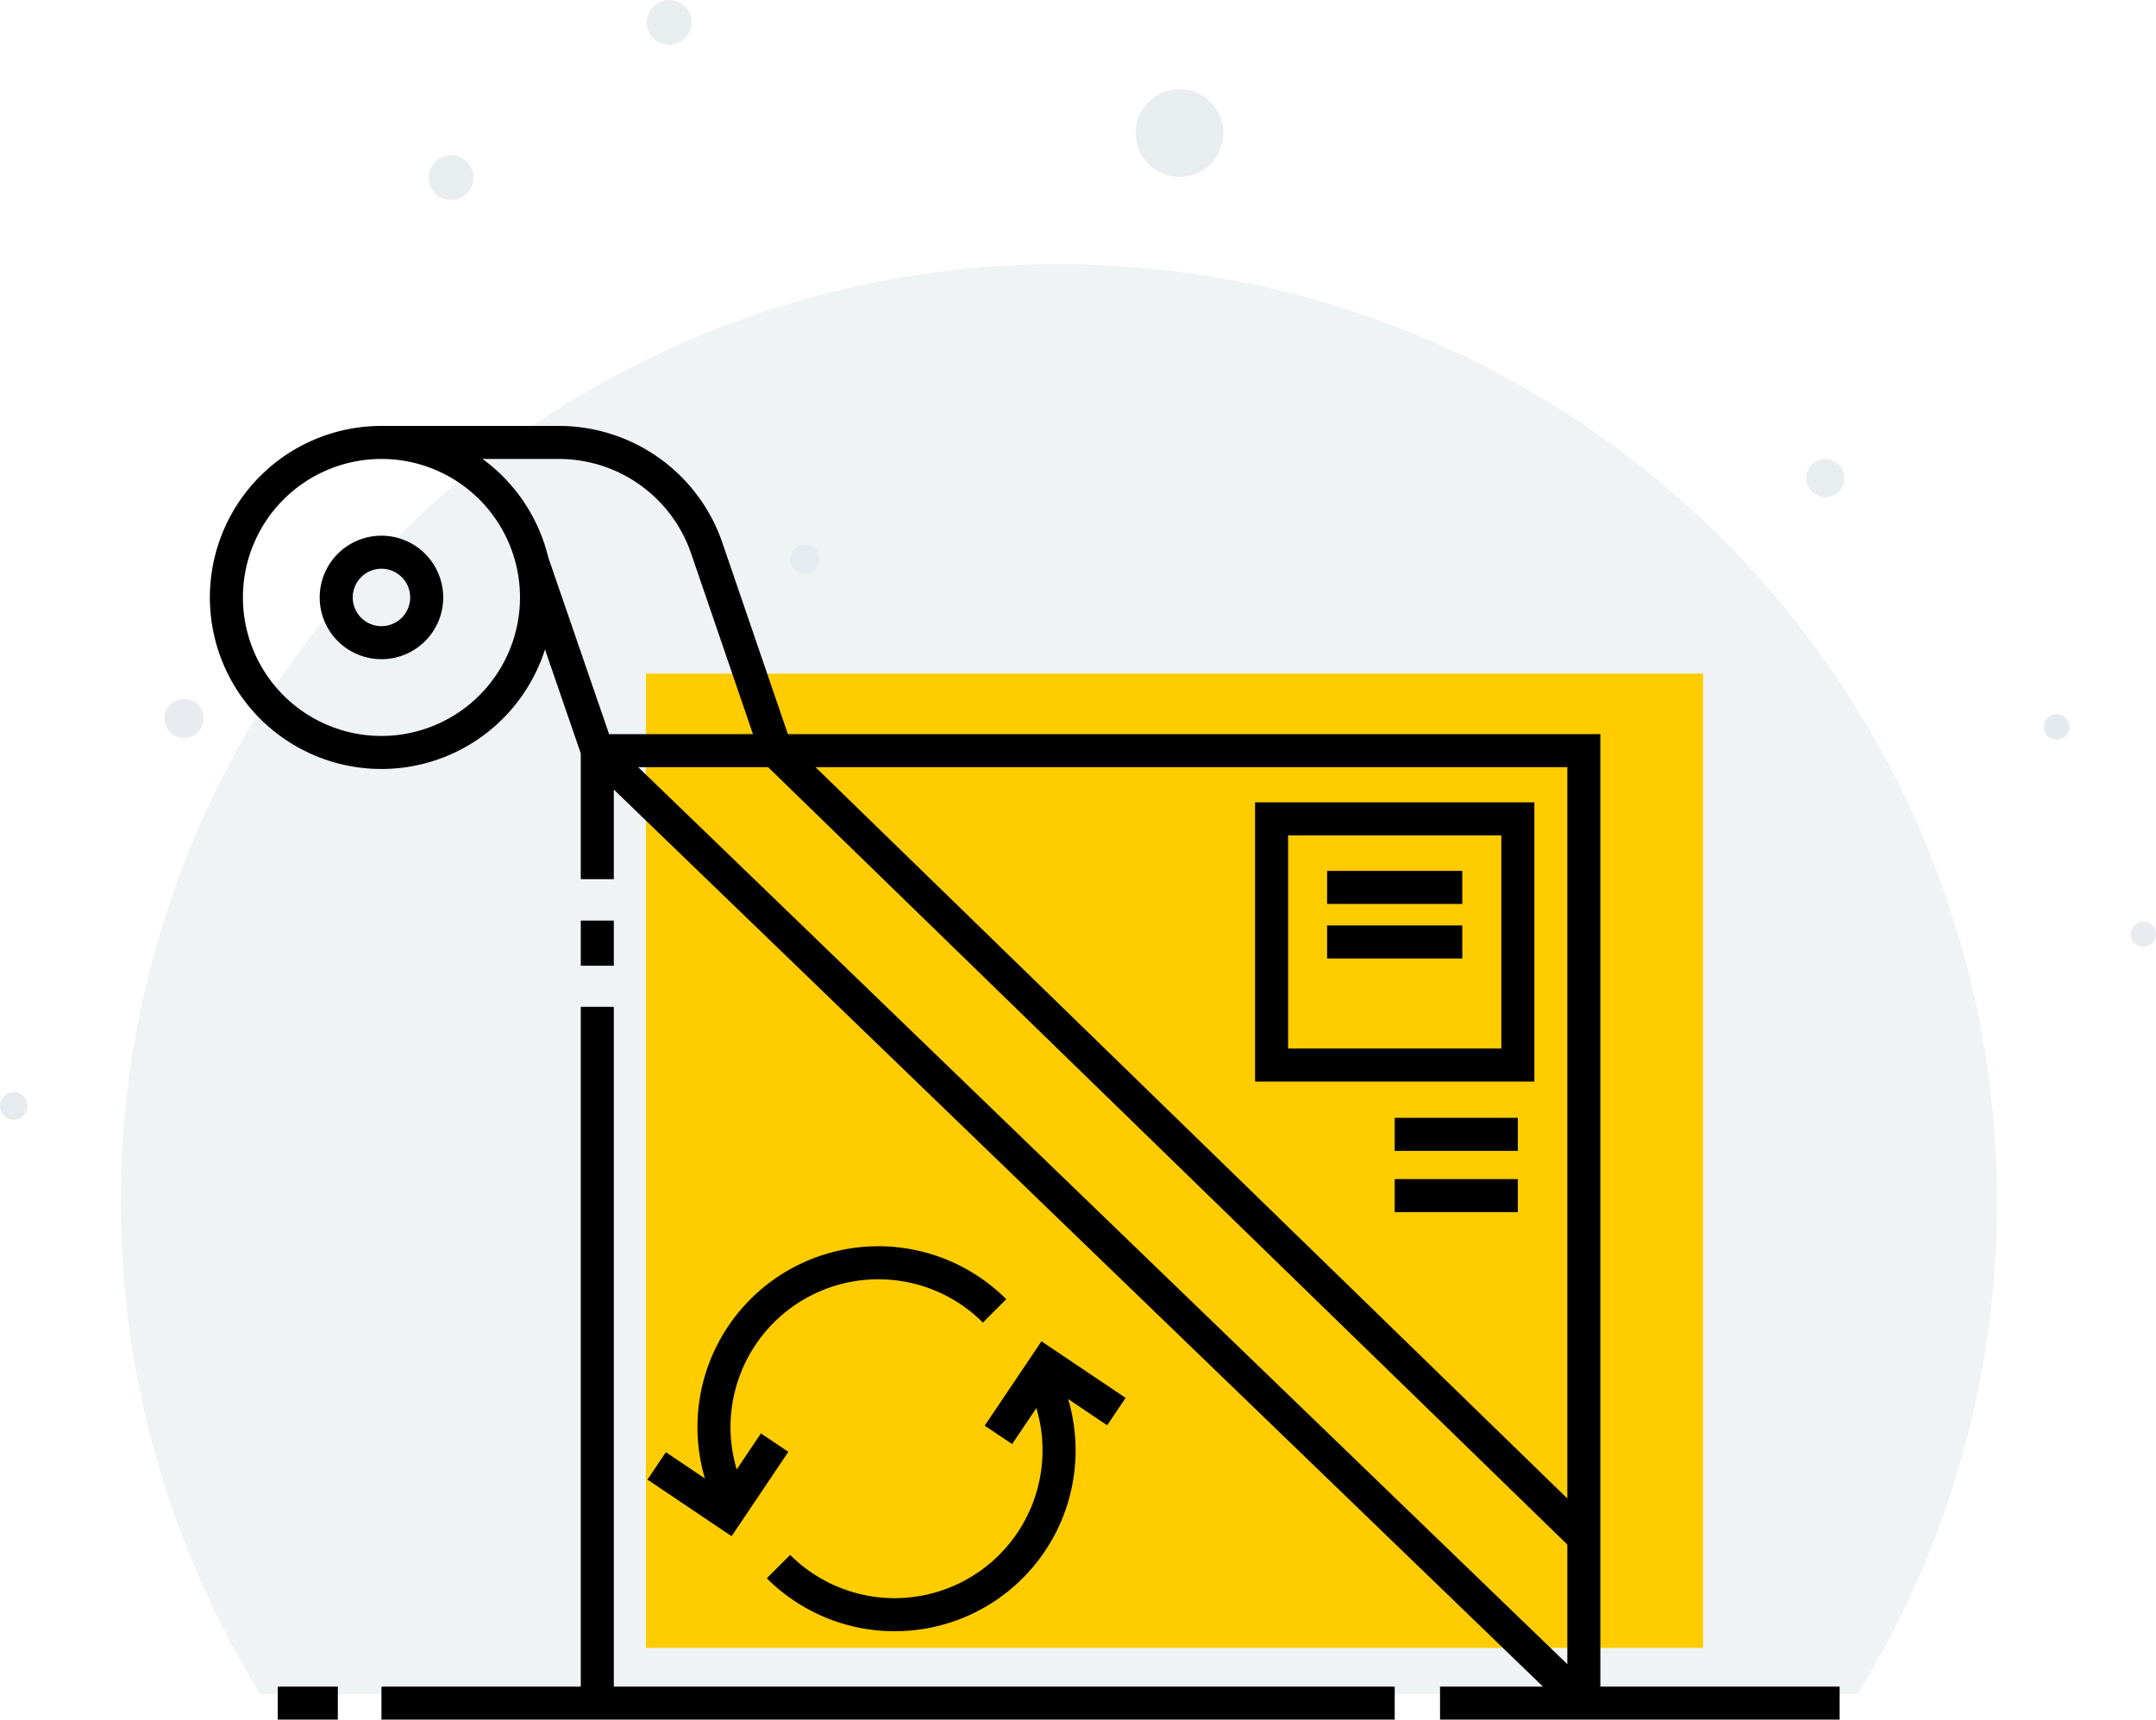 <svg xmlns="http://www.w3.org/2000/svg" xmlns:xlink="http://www.w3.org/1999/xlink" width="652.634" height="520.685" viewBox="0 0 652.634 520.685">
  <defs>
    <clipPath id="clip-path">
      <rect id="Rectangle_1" data-name="Rectangle 1" width="568" height="433" transform="translate(-29 177)" fill="#fff" stroke="#707070" stroke-width="1"/>
    </clipPath>
  </defs>
  <g id="Group_8" data-name="Group 8" transform="translate(-189.468 -139.034)">
    <g id="Mask_Group_1" data-name="Mask Group 1" transform="translate(255 42)" clip-path="url(#clip-path)">
      <circle id="Ellipse_1" data-name="Ellipse 1" cx="284" cy="284" r="284" transform="translate(-29 177)" fill="#cad3d9" opacity="0.28"/>
    </g>
    <rect id="Rectangle_8" data-name="Rectangle 8" width="320" height="295" transform="translate(385 343)" fill="#fc0"/>
    <g id="pickup.7a29fc45" transform="translate(243.666 207.86)">
      <g id="Group_3" data-name="Group 3">
        <rect id="Rectangle_2" data-name="Rectangle 2" width="18.182" height="10" transform="translate(29.885 441.859)"/>
        <rect id="Rectangle_3" data-name="Rectangle 3" width="10" height="13.67" transform="translate(121.609 209.917)"/>
        <path id="Path_1" data-name="Path 1" d="M121.609,441.859H61.272v10H367.988v-10H131.609V236.041h-10Z"/>
        <path id="Path_2" data-name="Path 2" d="M430.242,153.463H184.3L164.476,95.534A52.341,52.341,0,0,0,114.955,60.14H61.272a51.938,51.938,0,1,0,49.5,67.658l10.835,31.5v38.081h10V170.241L412.866,441.858H381.708v10H502.666v-10H430.242Zm-251.929,10L420.242,398.856v36.225L138.984,163.463ZM420.242,384.9,192.654,163.463H420.242ZM114.954,70.141a42.342,42.342,0,0,1,40.061,28.631l18.715,54.691H130.177L111.764,99.936a52.058,52.058,0,0,0-19.9-29.795h23.091ZM61.272,154.017a41.938,41.938,0,1,1,41.939-41.938A41.985,41.985,0,0,1,61.272,154.017Z"/>
        <path id="Path_3" data-name="Path 3" d="M61.272,93.38a18.695,18.695,0,1,0,18.695,18.695A18.716,18.716,0,0,0,61.272,93.38Zm0,27.391a8.695,8.695,0,1,1,8.695-8.695A8.7,8.7,0,0,1,61.272,120.771Z"/>
        <g id="Group_2" data-name="Group 2">
          <path id="Path_4" data-name="Path 4" d="M410.261,258.663V174.12H325.717v84.543ZM335.717,184.12h64.544v64.543H335.717Z"/>
          <rect id="Rectangle_4" data-name="Rectangle 4" width="40.922" height="10" transform="translate(347.527 194.878)"/>
          <rect id="Rectangle_5" data-name="Rectangle 5" width="40.922" height="10" transform="translate(347.527 211.392)"/>
          <rect id="Rectangle_6" data-name="Rectangle 6" width="37.272" height="10" transform="translate(367.988 269.646)"/>
          <rect id="Rectangle_7" data-name="Rectangle 7" width="37.272" height="10" transform="translate(367.988 288.195)"/>
          <path id="Path_5" data-name="Path 5" d="M286.529,354.438l-25.47-17.131-17.175,25.535,8.3,5.582,7.333-10.9a44.765,44.765,0,0,1-74.529,44.468l-7.071,7.071a54.756,54.756,0,0,0,91.219-54.271l11.813,7.946Z"/>
          <path id="Path_6" data-name="Path 6" d="M141.793,379.188l25.469,17.132,17.175-25.536-8.3-5.58-7.332,10.9a44.757,44.757,0,0,1,74.528-44.468l7.071-7.071a54.756,54.756,0,0,0-91.219,54.272l-11.814-7.946Z"/>
        </g>
      </g>
    </g>
    <circle id="Ellipse_25" data-name="Ellipse 25" cx="3.824" cy="3.824" r="3.824" transform="translate(834.454 418.053)" fill="#e5eaee" opacity="0.864"/>
    <circle id="Ellipse_24" data-name="Ellipse 24" cx="3.876" cy="3.876" r="3.876" transform="translate(808.141 355.264)" fill="#e5eaee" opacity="0.965"/>
    <circle id="Ellipse_19" data-name="Ellipse 19" cx="5.776" cy="5.776" r="5.776" transform="translate(736.237 278.034)" fill="#e5eaee" opacity="0.873"/>
    <circle id="Ellipse_14" data-name="Ellipse 14" cx="4.408" cy="4.408" r="4.408" transform="translate(428.735 303.985)" fill="#e5eaee" opacity="0.992"/>
    <circle id="Ellipse_10" data-name="Ellipse 10" cx="4.159" cy="4.159" r="4.159" transform="translate(189.468 469.754)" fill="#e5eaee" opacity="0.963"/>
    <circle id="Ellipse_9" data-name="Ellipse 9" cx="5.932" cy="5.932" r="5.932" transform="translate(239.241 350.632)" fill="#e5eaee" opacity="0.898"/>
    <circle id="Ellipse_26" data-name="Ellipse 26" cx="13.276" cy="13.276" r="13.276" transform="translate(533.237 166.034)" fill="#e5eaee" opacity="0.873"/>
    <circle id="Ellipse_27" data-name="Ellipse 27" cx="6.776" cy="6.776" r="6.776" transform="translate(385.237 139.034)" fill="#e5eaee" opacity="0.873"/>
    <circle id="Ellipse_28" data-name="Ellipse 28" cx="6.776" cy="6.776" r="6.776" transform="translate(319.237 186.034)" fill="#e5eaee" opacity="0.873"/>
  </g>
</svg>
